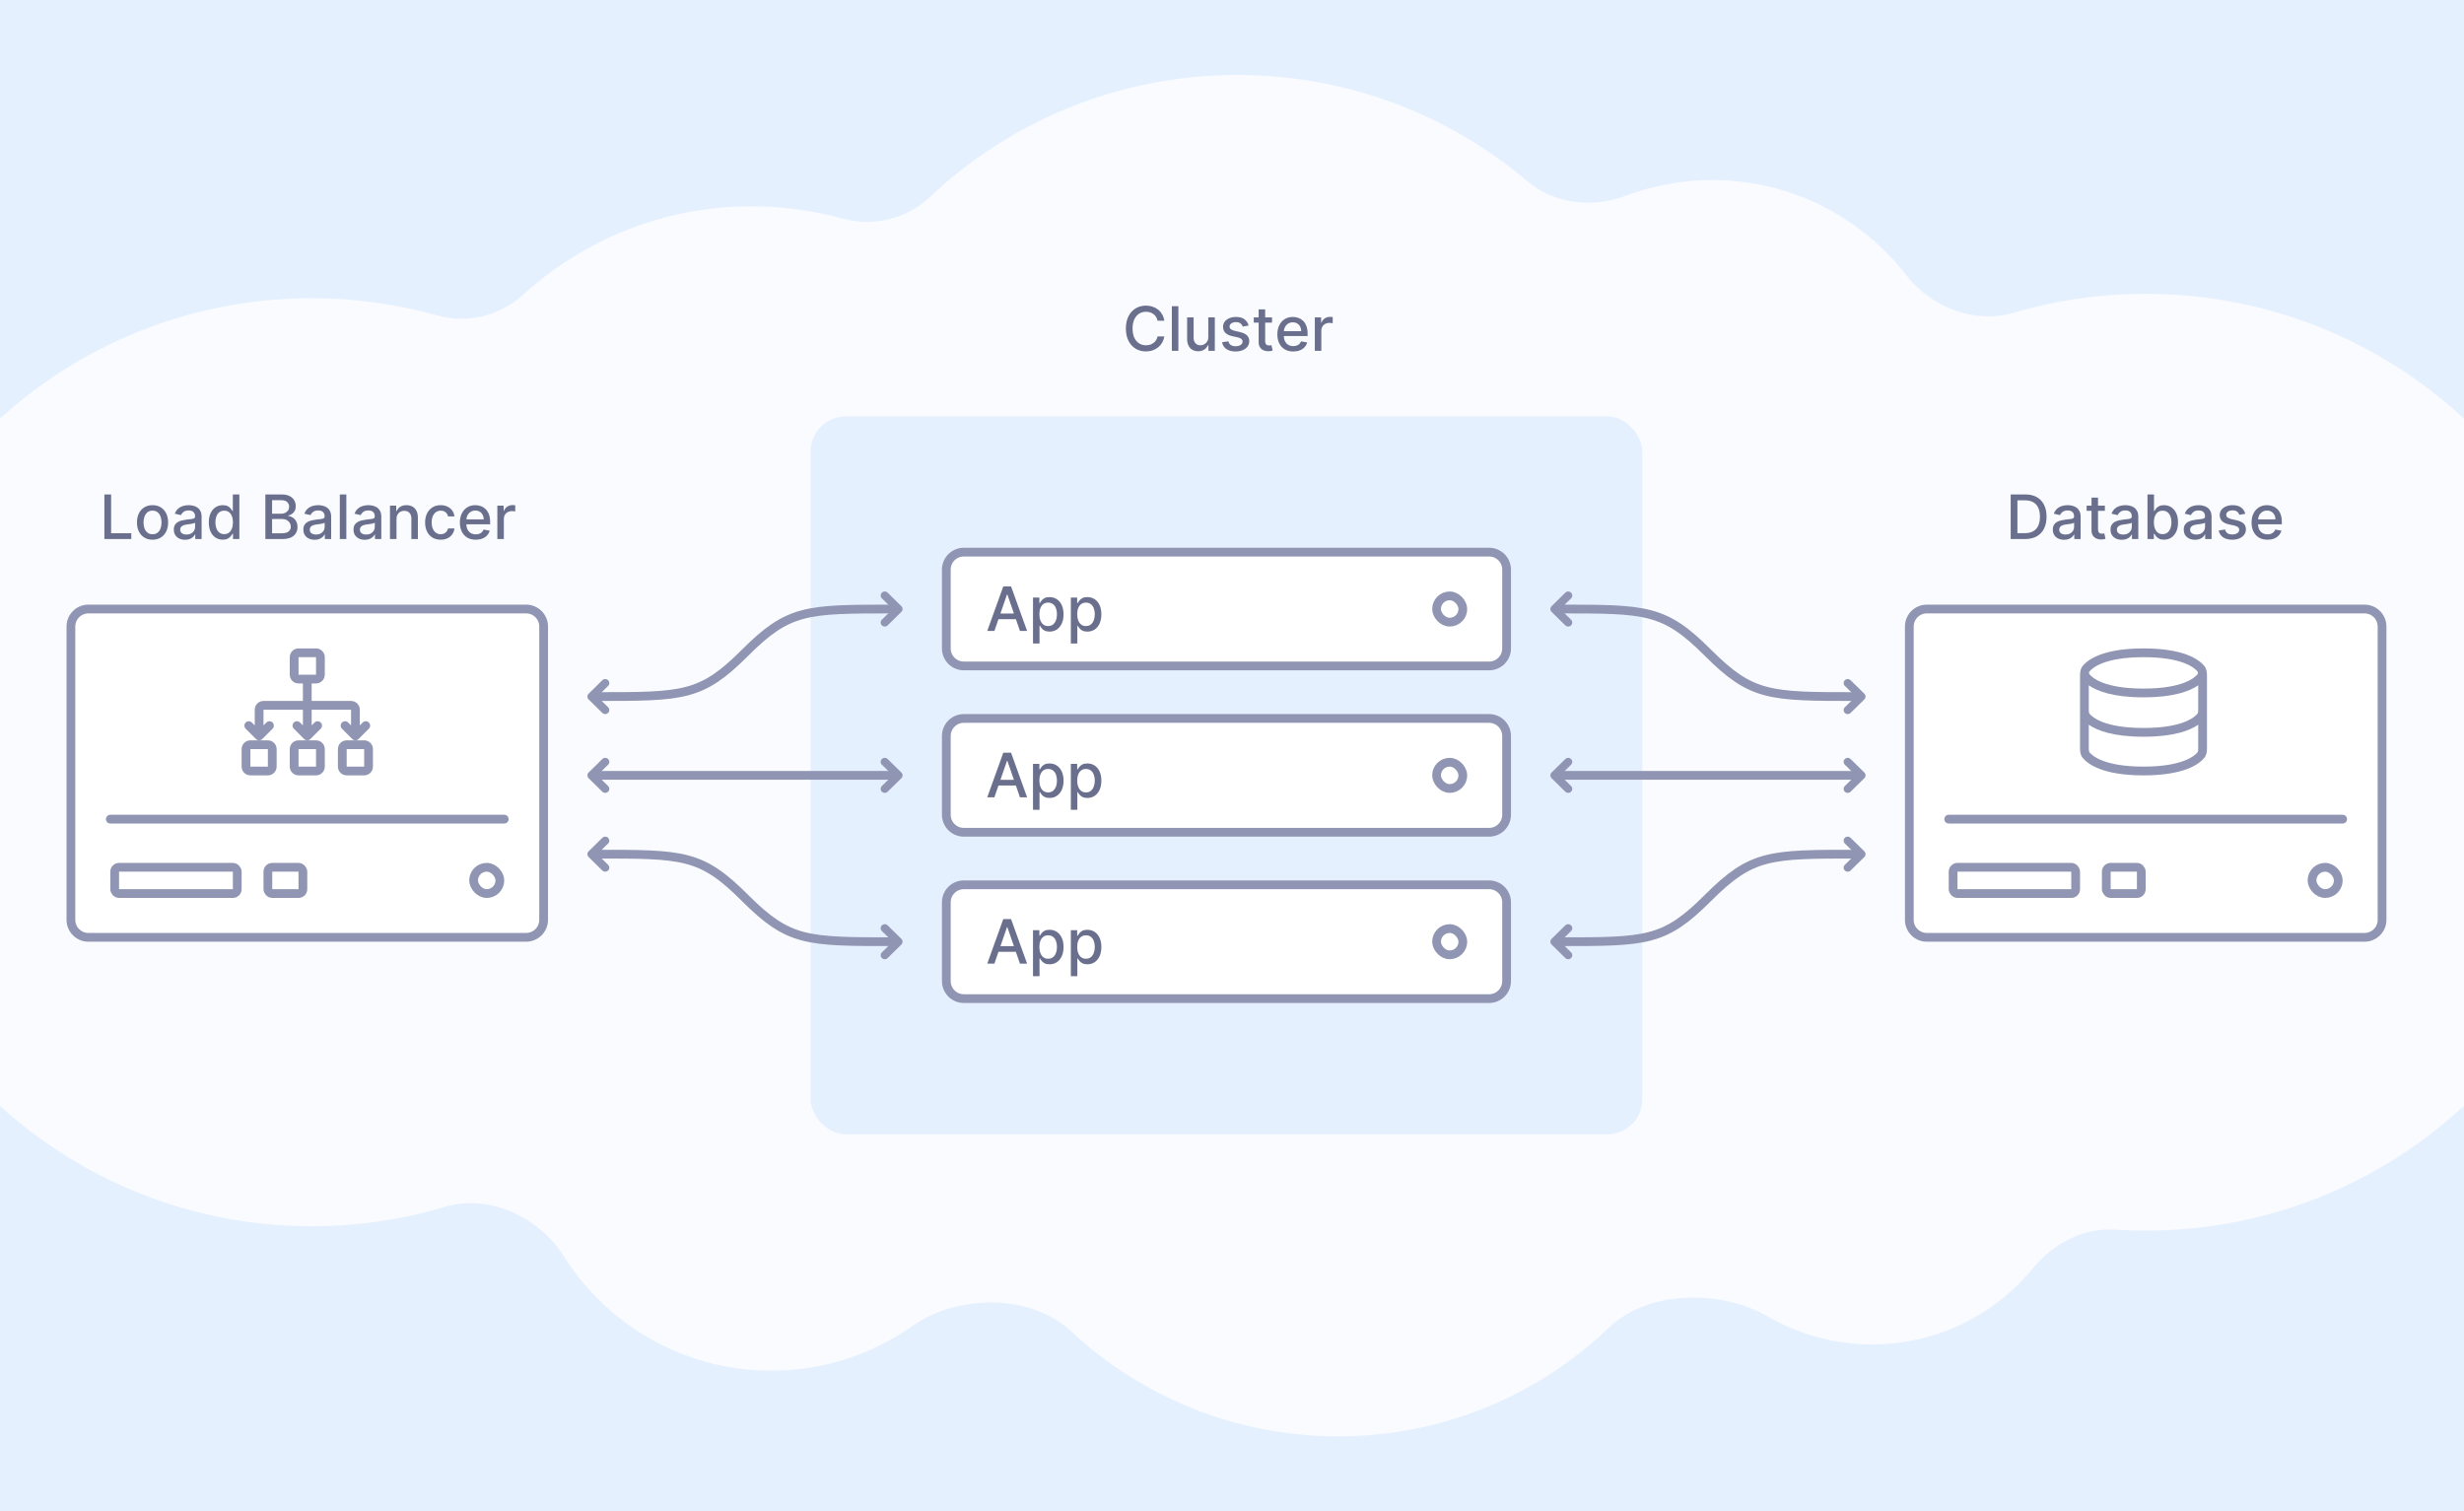 <svg width="450" height="276" viewBox="0 0 450 276" fill="none" xmlns="http://www.w3.org/2000/svg">
<rect x="0" y="0" width="450" height="276" fill="#333333" stroke="none"/>
<g clip-path="url(#clip0_742_98)">
<rect width="450" height="276" fill="#E5F0FF"/>
<path d="M153.982 39.129C159.308 40.598 165.146 39.293 169.185 35.478C184.005 21.477 203.995 12.895 225.991 12.895C246.367 12.895 265.02 20.259 279.438 32.472C284.163 36.474 290.886 37.179 296.596 35.017C301.609 33.119 307.045 32.08 312.726 32.08C327.361 32.08 340.384 38.979 348.722 49.705C353.062 55.288 360.584 58.383 367.476 56.358C375.209 54.084 383.394 52.864 391.866 52.864C439.547 52.864 478.201 91.518 478.201 139.199C478.201 186.881 439.547 225.534 391.866 225.534C389.975 225.534 388.099 225.473 386.238 225.354C380.663 224.995 375.402 227.832 371.931 232.076C364.82 240.771 354.01 246.318 341.904 246.318C334.844 246.318 328.227 244.432 322.527 241.137C318.399 238.75 313.116 237.571 308.017 237.796C302.923 238.021 297.917 239.656 294.416 243.009C281.421 255.458 263.793 263.106 244.377 263.106C225.3 263.106 207.949 255.723 195.022 243.656C191.458 240.329 186.415 238.749 181.34 238.668C176.264 238.587 171.06 240.004 167.122 242.787C159.699 248.033 150.638 251.115 140.855 251.115C124.616 251.115 110.36 242.62 102.29 229.828C98.004 223.035 89.266 218.831 81.439 221.168C73.673 223.488 65.442 224.735 56.919 224.735C9.679 224.735 -28.617 186.439 -28.617 139.199C-28.617 91.959 9.679 53.664 56.919 53.664C64.964 53.664 72.749 54.774 80.129 56.85C85.374 58.325 91.033 56.847 95.041 53.2C106.188 43.058 121 36.877 137.258 36.877C143.051 36.877 148.658 37.661 153.982 39.129Z" fill="#FAFBFF" stroke="#E5F0FF" stroke-width="1.599"/>
<rect x="148.047" y="76.047" width="151.885" height="131.101" rx="6.395" fill="#E5F0FF"/>
<path d="M172.827 164.78C172.827 163.014 174.258 161.583 176.024 161.583H271.952C273.718 161.583 275.15 163.014 275.15 164.78V179.169C275.15 180.935 273.718 182.367 271.952 182.367H176.024C174.258 182.367 172.827 180.935 172.827 179.169V164.78Z" fill="white" stroke="#8F95B2" stroke-width="1.599"/>
<path d="M172.827 134.403C172.827 132.637 174.258 131.206 176.024 131.206H271.952C273.718 131.206 275.15 132.637 275.15 134.403V148.792C275.15 150.558 273.718 151.99 271.952 151.99H176.024C174.258 151.99 172.827 150.558 172.827 148.792V134.403Z" fill="white" stroke="#8F95B2" stroke-width="1.599"/>
<path d="M172.827 104.026C172.827 102.26 174.258 100.828 176.024 100.828H271.952C273.718 100.828 275.15 102.26 275.15 104.026V118.415C275.15 120.181 273.718 121.613 271.952 121.613H176.024C174.258 121.613 172.827 120.181 172.827 118.415V104.026Z" fill="white" stroke="#8F95B2" stroke-width="1.599"/>
<rect x="262.36" y="108.822" width="4.796" height="4.796" rx="2.398" stroke="#8F95B2" stroke-width="1.599"/>
<rect x="262.36" y="139.199" width="4.796" height="4.796" rx="2.398" stroke="#8F95B2" stroke-width="1.599"/>
<rect x="262.36" y="169.576" width="4.796" height="4.796" rx="2.398" stroke="#8F95B2" stroke-width="1.599"/>
<path d="M181.605 115.226H180.302L183.231 107.087H184.649L187.579 115.226H186.275L183.974 108.565H183.91L181.605 115.226ZM181.824 112.039H186.052V113.072H181.824V112.039ZM188.659 117.515V109.122H189.819V110.111H189.918C189.987 109.984 190.087 109.837 190.216 109.67C190.346 109.503 190.526 109.357 190.757 109.233C190.987 109.106 191.292 109.042 191.671 109.042C192.164 109.042 192.604 109.167 192.99 109.416C193.377 109.665 193.681 110.024 193.901 110.493C194.123 110.962 194.234 111.526 194.234 112.186C194.234 112.845 194.124 113.411 193.905 113.883C193.685 114.352 193.383 114.713 192.998 114.968C192.614 115.219 192.176 115.345 191.683 115.345C191.312 115.345 191.009 115.283 190.773 115.159C190.54 115.034 190.357 114.888 190.224 114.721C190.092 114.554 189.99 114.406 189.918 114.276H189.847V117.515H188.659ZM189.823 112.174C189.823 112.603 189.885 112.979 190.01 113.303C190.134 113.626 190.314 113.879 190.55 114.062C190.786 114.242 191.075 114.332 191.417 114.332C191.772 114.332 192.068 114.238 192.307 114.05C192.545 113.859 192.726 113.601 192.847 113.275C192.972 112.949 193.034 112.582 193.034 112.174C193.034 111.771 192.973 111.409 192.851 111.089C192.732 110.768 192.552 110.515 192.311 110.33C192.072 110.144 191.774 110.052 191.417 110.052C191.072 110.052 190.781 110.14 190.542 110.318C190.307 110.495 190.128 110.743 190.006 111.061C189.884 111.379 189.823 111.75 189.823 112.174ZM195.566 117.515V109.122H196.726V110.111H196.826C196.895 109.984 196.994 109.837 197.124 109.67C197.254 109.503 197.434 109.357 197.664 109.233C197.895 109.106 198.199 109.042 198.578 109.042C199.071 109.042 199.511 109.167 199.898 109.416C200.285 109.665 200.588 110.024 200.808 110.493C201.03 110.962 201.142 111.526 201.142 112.186C201.142 112.845 201.032 113.411 200.812 113.883C200.592 114.352 200.29 114.713 199.906 114.968C199.522 115.219 199.083 115.345 198.59 115.345C198.219 115.345 197.916 115.283 197.68 115.159C197.447 115.034 197.264 114.888 197.132 114.721C196.999 114.554 196.897 114.406 196.826 114.276H196.754V117.515H195.566ZM196.73 112.174C196.73 112.603 196.793 112.979 196.917 113.303C197.042 113.626 197.222 113.879 197.458 114.062C197.693 114.242 197.982 114.332 198.324 114.332C198.679 114.332 198.976 114.238 199.214 114.05C199.453 113.859 199.633 113.601 199.755 113.275C199.879 112.949 199.942 112.582 199.942 112.174C199.942 111.771 199.881 111.409 199.759 111.089C199.639 110.768 199.459 110.515 199.218 110.33C198.98 110.144 198.682 110.052 198.324 110.052C197.98 110.052 197.688 110.14 197.45 110.318C197.214 110.495 197.035 110.743 196.913 111.061C196.791 111.379 196.73 111.75 196.73 112.174Z" fill="#696F8C"/>
<path d="M181.605 145.604H180.302L183.231 137.464H184.649L187.579 145.604H186.275L183.974 138.943H183.91L181.605 145.604ZM181.824 142.416H186.052V143.449H181.824V142.416ZM188.659 147.893V139.499H189.819V140.489H189.918C189.987 140.361 190.087 140.214 190.216 140.047C190.346 139.881 190.526 139.735 190.757 139.61C190.987 139.483 191.292 139.42 191.671 139.42C192.164 139.42 192.604 139.544 192.99 139.793C193.377 140.042 193.681 140.401 193.901 140.87C194.123 141.339 194.234 141.903 194.234 142.563C194.234 143.223 194.124 143.789 193.905 144.26C193.685 144.729 193.383 145.091 192.998 145.345C192.614 145.597 192.176 145.723 191.683 145.723C191.312 145.723 191.009 145.66 190.773 145.536C190.54 145.411 190.357 145.266 190.224 145.099C190.092 144.932 189.99 144.783 189.918 144.654H189.847V147.893H188.659ZM189.823 142.551C189.823 142.98 189.885 143.357 190.01 143.68C190.134 144.003 190.314 144.256 190.55 144.439C190.786 144.619 191.075 144.709 191.417 144.709C191.772 144.709 192.068 144.615 192.307 144.427C192.545 144.236 192.726 143.978 192.847 143.652C192.972 143.326 193.034 142.959 193.034 142.551C193.034 142.149 192.973 141.787 192.851 141.466C192.732 141.146 192.552 140.893 192.311 140.707C192.072 140.522 191.774 140.429 191.417 140.429C191.072 140.429 190.781 140.518 190.542 140.695C190.307 140.873 190.128 141.121 190.006 141.438C189.884 141.756 189.823 142.127 189.823 142.551ZM195.566 147.893V139.499H196.726V140.489H196.826C196.895 140.361 196.994 140.214 197.124 140.047C197.254 139.881 197.434 139.735 197.664 139.61C197.895 139.483 198.199 139.42 198.578 139.42C199.071 139.42 199.511 139.544 199.898 139.793C200.285 140.042 200.588 140.401 200.808 140.87C201.03 141.339 201.142 141.903 201.142 142.563C201.142 143.223 201.032 143.789 200.812 144.26C200.592 144.729 200.29 145.091 199.906 145.345C199.522 145.597 199.083 145.723 198.59 145.723C198.219 145.723 197.916 145.66 197.68 145.536C197.447 145.411 197.264 145.266 197.132 145.099C196.999 144.932 196.897 144.783 196.826 144.654H196.754V147.893H195.566ZM196.73 142.551C196.73 142.98 196.793 143.357 196.917 143.68C197.042 144.003 197.222 144.256 197.458 144.439C197.693 144.619 197.982 144.709 198.324 144.709C198.679 144.709 198.976 144.615 199.214 144.427C199.453 144.236 199.633 143.978 199.755 143.652C199.879 143.326 199.942 142.959 199.942 142.551C199.942 142.149 199.881 141.787 199.759 141.466C199.639 141.146 199.459 140.893 199.218 140.707C198.98 140.522 198.682 140.429 198.324 140.429C197.98 140.429 197.688 140.518 197.45 140.695C197.214 140.873 197.035 141.121 196.913 141.438C196.791 141.756 196.73 142.127 196.73 142.551Z" fill="#696F8C"/>
<path d="M181.605 175.98H180.302L183.231 167.841H184.649L187.579 175.98H186.275L183.974 169.32H183.91L181.605 175.98ZM181.824 172.793H186.052V173.826H181.824V172.793ZM188.659 178.27V169.876H189.819V170.866H189.918C189.987 170.738 190.087 170.591 190.216 170.424C190.346 170.258 190.526 170.112 190.757 169.987C190.987 169.86 191.292 169.796 191.671 169.796C192.164 169.796 192.604 169.921 192.99 170.17C193.377 170.419 193.681 170.778 193.901 171.247C194.123 171.716 194.234 172.28 194.234 172.94C194.234 173.6 194.124 174.166 193.905 174.637C193.685 175.106 193.383 175.468 192.998 175.722C192.614 175.974 192.176 176.1 191.683 176.1C191.312 176.1 191.009 176.037 190.773 175.913C190.54 175.788 190.357 175.643 190.224 175.476C190.092 175.309 189.99 175.16 189.918 175.031H189.847V178.27H188.659ZM189.823 172.928C189.823 173.357 189.885 173.734 190.01 174.057C190.134 174.38 190.314 174.633 190.55 174.816C190.786 174.996 191.075 175.086 191.417 175.086C191.772 175.086 192.068 174.992 192.307 174.804C192.545 174.613 192.726 174.355 192.847 174.029C192.972 173.703 193.034 173.336 193.034 172.928C193.034 172.526 192.973 172.164 192.851 171.843C192.732 171.523 192.552 171.27 192.311 171.084C192.072 170.899 191.774 170.806 191.417 170.806C191.072 170.806 190.781 170.895 190.542 171.072C190.307 171.25 190.128 171.497 190.006 171.815C189.884 172.133 189.823 172.504 189.823 172.928ZM195.566 178.27V169.876H196.726V170.866H196.826C196.895 170.738 196.994 170.591 197.124 170.424C197.254 170.258 197.434 170.112 197.664 169.987C197.895 169.86 198.199 169.796 198.578 169.796C199.071 169.796 199.511 169.921 199.898 170.17C200.285 170.419 200.588 170.778 200.808 171.247C201.03 171.716 201.142 172.28 201.142 172.94C201.142 173.6 201.032 174.166 200.812 174.637C200.592 175.106 200.29 175.468 199.906 175.722C199.522 175.974 199.083 176.1 198.59 176.1C198.219 176.1 197.916 176.037 197.68 175.913C197.447 175.788 197.264 175.643 197.132 175.476C196.999 175.309 196.897 175.16 196.826 175.031H196.754V178.27H195.566ZM196.73 172.928C196.73 173.357 196.793 173.734 196.917 174.057C197.042 174.38 197.222 174.633 197.458 174.816C197.693 174.996 197.982 175.086 198.324 175.086C198.679 175.086 198.976 174.992 199.214 174.804C199.453 174.613 199.633 174.355 199.755 174.029C199.879 173.703 199.942 173.336 199.942 172.928C199.942 172.526 199.881 172.164 199.759 171.843C199.639 171.523 199.459 171.27 199.218 171.084C198.98 170.899 198.682 170.806 198.324 170.806C197.98 170.806 197.688 170.895 197.45 171.072C197.214 171.25 197.035 171.497 196.913 171.815C196.791 172.133 196.73 172.504 196.73 172.928Z" fill="#696F8C"/>
<path d="M212.642 58.572H211.402C211.354 58.307 211.265 58.074 211.135 57.873C211.006 57.672 210.847 57.501 210.659 57.36C210.47 57.22 210.26 57.114 210.027 57.042C209.796 56.971 209.551 56.935 209.291 56.935C208.822 56.935 208.402 57.053 208.032 57.289C207.663 57.525 207.372 57.87 207.157 58.326C206.945 58.782 206.839 59.338 206.839 59.995C206.839 60.658 206.945 61.217 207.157 61.672C207.372 62.128 207.665 62.473 208.036 62.706C208.406 62.939 208.824 63.056 209.287 63.056C209.544 63.056 209.788 63.021 210.019 62.952C210.252 62.881 210.462 62.776 210.651 62.638C210.839 62.5 210.998 62.332 211.127 62.133C211.26 61.932 211.351 61.702 211.402 61.442L212.642 61.446C212.575 61.846 212.447 62.214 212.256 62.551C212.068 62.885 211.826 63.173 211.529 63.417C211.235 63.658 210.898 63.845 210.519 63.977C210.141 64.11 209.727 64.176 209.279 64.176C208.575 64.176 207.947 64.009 207.396 63.675C206.845 63.339 206.41 62.858 206.092 62.233C205.777 61.608 205.619 60.862 205.619 59.995C205.619 59.126 205.778 58.38 206.096 57.758C206.414 57.133 206.849 56.653 207.4 56.319C207.951 55.983 208.577 55.814 209.279 55.814C209.711 55.814 210.114 55.877 210.488 56.001C210.864 56.123 211.202 56.303 211.501 56.542C211.8 56.777 212.048 57.066 212.244 57.408C212.44 57.747 212.573 58.135 212.642 58.572ZM215.204 55.926V64.065H214.016V55.926H215.204ZM220.67 61.533V57.961H221.862V64.065H220.694V63.008H220.63C220.49 63.334 220.264 63.605 219.954 63.822C219.647 64.037 219.264 64.144 218.806 64.144C218.414 64.144 218.067 64.058 217.765 63.886C217.465 63.711 217.229 63.453 217.057 63.111C216.888 62.769 216.803 62.347 216.803 61.843V57.961H217.991V61.7C217.991 62.116 218.106 62.447 218.337 62.694C218.567 62.94 218.867 63.063 219.235 63.063C219.458 63.063 219.679 63.008 219.899 62.897C220.121 62.785 220.305 62.617 220.451 62.392C220.6 62.167 220.672 61.88 220.67 61.533ZM228.033 59.451L226.956 59.642C226.911 59.504 226.839 59.373 226.741 59.248C226.646 59.124 226.516 59.022 226.352 58.942C226.188 58.863 225.982 58.823 225.736 58.823C225.399 58.823 225.119 58.898 224.893 59.049C224.668 59.198 224.556 59.39 224.556 59.626C224.556 59.83 224.631 59.994 224.782 60.118C224.933 60.243 225.177 60.345 225.513 60.425L226.483 60.647C227.045 60.777 227.463 60.977 227.739 61.247C228.015 61.517 228.152 61.868 228.152 62.3C228.152 62.666 228.046 62.992 227.834 63.278C227.625 63.562 227.332 63.784 226.956 63.946C226.582 64.107 226.149 64.188 225.656 64.188C224.973 64.188 224.415 64.042 223.983 63.751C223.551 63.457 223.286 63.04 223.188 62.499L224.337 62.324C224.409 62.624 224.556 62.85 224.778 63.004C225.001 63.155 225.291 63.23 225.648 63.23C226.038 63.23 226.349 63.15 226.582 62.988C226.816 62.824 226.932 62.624 226.932 62.388C226.932 62.197 226.861 62.037 226.718 61.907C226.577 61.777 226.361 61.679 226.07 61.613L225.036 61.386C224.467 61.257 224.046 61.05 223.773 60.766C223.502 60.483 223.367 60.124 223.367 59.689C223.367 59.329 223.468 59.014 223.669 58.743C223.871 58.473 224.149 58.263 224.504 58.111C224.859 57.958 225.266 57.881 225.724 57.881C226.384 57.881 226.903 58.024 227.282 58.31C227.661 58.594 227.911 58.974 228.033 59.451ZM232.308 57.961V58.914H228.974V57.961H232.308ZM229.868 56.498H231.056V62.273C231.056 62.503 231.091 62.677 231.16 62.793C231.229 62.907 231.317 62.985 231.426 63.028C231.537 63.067 231.658 63.087 231.788 63.087C231.883 63.087 231.967 63.081 232.038 63.067C232.11 63.054 232.165 63.044 232.205 63.036L232.42 64.017C232.351 64.044 232.253 64.07 232.126 64.097C231.998 64.126 231.839 64.142 231.649 64.144C231.336 64.15 231.045 64.094 230.774 63.977C230.504 63.861 230.285 63.681 230.119 63.437C229.952 63.193 229.868 62.887 229.868 62.519V56.498ZM236.188 64.188C235.587 64.188 235.069 64.06 234.634 63.803C234.202 63.543 233.869 63.179 233.633 62.71C233.4 62.238 233.283 61.686 233.283 61.052C233.283 60.427 233.4 59.876 233.633 59.399C233.869 58.922 234.197 58.55 234.618 58.282C235.042 58.015 235.538 57.881 236.105 57.881C236.449 57.881 236.783 57.938 237.106 58.052C237.43 58.166 237.72 58.345 237.977 58.588C238.234 58.832 238.436 59.149 238.585 59.538C238.733 59.925 238.807 60.395 238.807 60.949V61.37H233.955V60.48H237.643C237.643 60.167 237.579 59.891 237.452 59.65C237.325 59.406 237.146 59.214 236.916 59.073C236.688 58.933 236.42 58.863 236.113 58.863C235.779 58.863 235.487 58.945 235.238 59.109C234.992 59.271 234.801 59.483 234.666 59.745C234.534 60.005 234.467 60.287 234.467 60.591V61.287C234.467 61.695 234.539 62.042 234.682 62.328C234.828 62.614 235.03 62.833 235.29 62.984C235.55 63.132 235.853 63.206 236.2 63.206C236.425 63.206 236.631 63.175 236.816 63.111C237.002 63.045 237.162 62.947 237.297 62.817C237.432 62.687 237.536 62.527 237.607 62.336L238.732 62.539C238.642 62.87 238.48 63.16 238.247 63.409C238.016 63.656 237.726 63.848 237.377 63.986C237.029 64.121 236.633 64.188 236.188 64.188ZM240.126 64.065V57.961H241.274V58.93H241.338C241.449 58.602 241.645 58.343 241.926 58.155C242.21 57.964 242.53 57.869 242.888 57.869C242.962 57.869 243.05 57.872 243.15 57.877C243.254 57.882 243.334 57.889 243.393 57.897V59.033C243.345 59.02 243.26 59.006 243.138 58.99C243.016 58.971 242.895 58.962 242.773 58.962C242.492 58.962 242.241 59.022 242.021 59.141C241.804 59.257 241.632 59.42 241.505 59.63C241.378 59.836 241.314 60.072 241.314 60.337V64.065H240.126Z" fill="#696F8C"/>
<path d="M12.95 114.418C12.95 112.652 14.381 111.22 16.147 111.22H96.087C97.853 111.22 99.285 112.652 99.285 114.418V167.977C99.285 169.743 97.853 171.175 96.087 171.175H16.147C14.381 171.175 12.95 169.743 12.95 167.977V114.418Z" fill="white" stroke="#8F95B2" stroke-width="1.599"/>
<rect x="20.944" y="158.385" width="22.383" height="4.796" rx="0.799" fill="white" stroke="#8F95B2" stroke-width="1.599"/>
<rect x="48.922" y="158.385" width="6.395" height="4.796" rx="0.799" stroke="#8F95B2" stroke-width="1.599"/>
<rect x="86.495" y="158.385" width="4.796" height="4.796" rx="2.398" stroke="#8F95B2" stroke-width="1.599"/>
<g clip-path="url(#clip1_742_98)">
<path d="M52.92 136.801C52.92 135.918 53.636 135.202 54.519 135.202H56.116H56.119H57.717C58.6 135.202 59.316 135.918 59.316 136.801V139.999C59.316 140.882 58.6 141.598 57.717 141.598H54.519C53.636 141.598 52.92 140.882 52.92 139.999V136.801Z" fill="white"/>
<path fill-rule="evenodd" clip-rule="evenodd" d="M57.717 136.801H54.519V139.999H57.717V136.801ZM54.519 135.202C53.636 135.202 52.92 135.918 52.92 136.801V139.999C52.92 140.882 53.636 141.598 54.519 141.598H57.717C58.6 141.598 59.316 140.882 59.316 139.999V136.801C59.316 135.918 58.6 135.202 57.717 135.202H56.119H56.116H54.519Z" fill="#8F95B2"/>
<path d="M61.714 136.801C61.714 135.918 62.429 135.202 63.312 135.202H64.91H64.913H66.51C67.393 135.202 68.109 135.918 68.109 136.801V139.999C68.109 140.882 67.393 141.598 66.51 141.598H63.312C62.429 141.598 61.714 140.882 61.714 139.999V136.801Z" fill="white"/>
<path fill-rule="evenodd" clip-rule="evenodd" d="M66.51 136.801H63.312V139.999H66.51V136.801ZM63.312 135.202C62.429 135.202 61.714 135.918 61.714 136.801V139.999C61.714 140.882 62.429 141.598 63.312 141.598H66.51C67.393 141.598 68.109 140.882 68.109 139.999V136.801C68.109 135.918 67.393 135.202 66.51 135.202H64.913H64.91H63.312Z" fill="#8F95B2"/>
<path d="M44.127 136.801C44.127 135.918 44.843 135.202 45.726 135.202H47.323H47.326H48.923C49.806 135.202 50.522 135.918 50.522 136.801V139.999C50.522 140.882 49.806 141.598 48.923 141.598H45.726C44.843 141.598 44.127 140.882 44.127 139.999V136.801Z" fill="white"/>
<path fill-rule="evenodd" clip-rule="evenodd" d="M48.923 136.801H45.726V139.999H48.923V136.801ZM45.726 135.202C44.843 135.202 44.127 135.918 44.127 136.801V139.999C44.127 140.882 44.843 141.598 45.726 141.598H48.923C49.806 141.598 50.522 140.882 50.522 139.999V136.801C50.522 135.918 49.806 135.202 48.923 135.202H47.326H47.323H45.726Z" fill="#8F95B2"/>
<path fill-rule="evenodd" clip-rule="evenodd" d="M57.717 118.415H54.519C53.636 118.415 52.92 119.131 52.92 120.014V123.211C52.92 124.094 53.636 124.81 54.519 124.81H55.319V128.008H48.124C47.241 128.008 46.525 128.724 46.525 129.607V132.473L46 131.948C45.688 131.636 45.182 131.636 44.87 131.948C44.557 132.26 44.557 132.766 44.87 133.078L46.759 134.968C46.915 135.124 47.119 135.202 47.323 135.202H47.326C47.53 135.202 47.734 135.124 47.89 134.968L49.779 133.078C50.092 132.766 50.092 132.26 49.779 131.948C49.467 131.636 48.961 131.636 48.649 131.948L48.124 132.473V129.607H55.319V132.473L54.793 131.948C54.481 131.636 53.975 131.636 53.663 131.948C53.351 132.26 53.351 132.766 53.663 133.078L55.553 134.968C55.708 135.124 55.912 135.202 56.116 135.202H56.119C56.324 135.202 56.527 135.124 56.683 134.968L58.573 133.078C58.885 132.766 58.885 132.26 58.573 131.948C58.261 131.636 57.755 131.636 57.442 131.948L56.917 132.473V129.607H64.112V132.473L63.587 131.948C63.275 131.636 62.768 131.636 62.456 131.948C62.144 132.26 62.144 132.766 62.456 133.078L64.346 134.968C64.502 135.124 64.706 135.202 64.91 135.202H64.913C65.117 135.202 65.321 135.124 65.477 134.968L67.366 133.078C67.678 132.766 67.678 132.26 67.366 131.948C67.054 131.636 66.548 131.636 66.236 131.948L65.711 132.473V129.607C65.711 128.724 64.995 128.008 64.112 128.008H56.917V124.81H57.717C58.6 124.81 59.316 124.094 59.316 123.211V120.014C59.316 119.131 58.6 118.415 57.717 118.415ZM57.717 120.014H54.519V123.211H57.717V120.014Z" fill="#8F95B2"/>
</g>
<path d="M20.145 149.591H92.09" stroke="#8F95B2" stroke-width="1.599" stroke-linecap="round" stroke-linejoin="round"/>
<path d="M19.065 98.439V90.3H20.293V97.382H23.981V98.439H19.065ZM27.858 98.562C27.285 98.562 26.786 98.431 26.36 98.169C25.933 97.906 25.602 97.54 25.366 97.068C25.13 96.596 25.012 96.045 25.012 95.415C25.012 94.781 25.13 94.228 25.366 93.753C25.602 93.279 25.933 92.911 26.36 92.648C26.786 92.386 27.285 92.255 27.858 92.255C28.43 92.255 28.93 92.386 29.356 92.648C29.783 92.911 30.114 93.279 30.35 93.753C30.585 94.228 30.703 94.781 30.703 95.415C30.703 96.045 30.585 96.596 30.35 97.068C30.114 97.54 29.783 97.906 29.356 98.169C28.93 98.431 28.43 98.562 27.858 98.562ZM27.862 97.565C28.233 97.565 28.54 97.467 28.784 97.27C29.028 97.075 29.208 96.814 29.324 96.488C29.444 96.162 29.503 95.803 29.503 95.411C29.503 95.021 29.444 94.663 29.324 94.338C29.208 94.009 29.028 93.745 28.784 93.547C28.54 93.348 28.233 93.249 27.862 93.249C27.488 93.249 27.178 93.348 26.932 93.547C26.688 93.745 26.507 94.009 26.387 94.338C26.271 94.663 26.212 95.021 26.212 95.411C26.212 95.803 26.271 96.162 26.387 96.488C26.507 96.814 26.688 97.075 26.932 97.27C27.178 97.467 27.488 97.565 27.862 97.565ZM33.806 98.574C33.419 98.574 33.07 98.503 32.757 98.359C32.444 98.214 32.197 98.003 32.014 97.728C31.834 97.452 31.744 97.114 31.744 96.714C31.744 96.37 31.81 96.086 31.942 95.864C32.075 95.641 32.254 95.465 32.479 95.335C32.704 95.205 32.956 95.107 33.234 95.041C33.512 94.975 33.796 94.924 34.084 94.89C34.45 94.847 34.747 94.813 34.975 94.787C35.203 94.757 35.368 94.711 35.471 94.647C35.575 94.584 35.627 94.481 35.627 94.338V94.31C35.627 93.963 35.529 93.694 35.332 93.503C35.139 93.312 34.85 93.217 34.466 93.217C34.066 93.217 33.751 93.305 33.52 93.483C33.292 93.658 33.135 93.853 33.047 94.067L31.93 93.813C32.063 93.442 32.256 93.143 32.511 92.915C32.768 92.684 33.063 92.517 33.397 92.414C33.731 92.308 34.082 92.255 34.45 92.255C34.694 92.255 34.952 92.284 35.225 92.342C35.501 92.398 35.758 92.501 35.996 92.652C36.237 92.803 36.435 93.019 36.588 93.3C36.742 93.578 36.819 93.94 36.819 94.385V98.439H35.658V97.604H35.611C35.534 97.758 35.419 97.909 35.265 98.057C35.111 98.206 34.914 98.329 34.673 98.427C34.432 98.525 34.143 98.574 33.806 98.574ZM34.065 97.62C34.393 97.62 34.674 97.555 34.907 97.425C35.143 97.296 35.322 97.126 35.444 96.917C35.568 96.705 35.63 96.478 35.63 96.237V95.45C35.588 95.493 35.506 95.532 35.384 95.57C35.265 95.604 35.128 95.635 34.975 95.661C34.821 95.685 34.671 95.707 34.526 95.728C34.38 95.747 34.258 95.763 34.16 95.776C33.929 95.805 33.719 95.854 33.528 95.923C33.34 95.992 33.189 96.091 33.075 96.221C32.964 96.349 32.908 96.518 32.908 96.73C32.908 97.024 33.017 97.247 33.234 97.398C33.451 97.546 33.728 97.62 34.065 97.62ZM40.687 98.558C40.194 98.558 39.754 98.432 39.367 98.181C38.983 97.926 38.681 97.565 38.461 97.096C38.244 96.624 38.135 96.058 38.135 95.399C38.135 94.739 38.245 94.175 38.465 93.706C38.688 93.237 38.992 92.878 39.379 92.629C39.766 92.379 40.205 92.255 40.695 92.255C41.074 92.255 41.378 92.319 41.609 92.446C41.842 92.57 42.022 92.716 42.149 92.883C42.279 93.05 42.38 93.197 42.451 93.324H42.523V90.3H43.711V98.439H42.551V97.489H42.451C42.38 97.619 42.276 97.767 42.141 97.934C42.009 98.101 41.826 98.247 41.593 98.371C41.36 98.496 41.058 98.558 40.687 98.558ZM40.949 97.545C41.291 97.545 41.58 97.455 41.816 97.275C42.054 97.092 42.234 96.839 42.356 96.515C42.48 96.192 42.543 95.816 42.543 95.387C42.543 94.963 42.482 94.592 42.36 94.274C42.238 93.956 42.059 93.708 41.823 93.531C41.588 93.353 41.296 93.264 40.949 93.264C40.591 93.264 40.293 93.357 40.055 93.543C39.816 93.728 39.636 93.981 39.514 94.302C39.395 94.622 39.336 94.984 39.336 95.387C39.336 95.795 39.397 96.162 39.518 96.488C39.64 96.814 39.82 97.072 40.059 97.263C40.3 97.451 40.597 97.545 40.949 97.545ZM48.464 98.439V90.3H51.445C52.023 90.3 52.501 90.395 52.88 90.586C53.259 90.774 53.542 91.03 53.73 91.353C53.919 91.673 54.013 92.035 54.013 92.438C54.013 92.777 53.95 93.063 53.826 93.296C53.701 93.527 53.534 93.712 53.325 93.853C53.118 93.99 52.89 94.091 52.641 94.155V94.234C52.912 94.247 53.175 94.335 53.432 94.496C53.692 94.656 53.907 94.882 54.076 95.176C54.246 95.47 54.331 95.828 54.331 96.249C54.331 96.665 54.232 97.039 54.036 97.37C53.843 97.698 53.544 97.959 53.138 98.153C52.733 98.344 52.215 98.439 51.584 98.439H48.464ZM49.693 97.386H51.465C52.053 97.386 52.474 97.272 52.729 97.044C52.983 96.816 53.11 96.531 53.11 96.189C53.11 95.933 53.045 95.697 52.916 95.482C52.786 95.267 52.6 95.097 52.359 94.969C52.121 94.842 51.837 94.779 51.509 94.779H49.693V97.386ZM49.693 93.821H51.338C51.613 93.821 51.861 93.768 52.081 93.662C52.304 93.556 52.48 93.407 52.61 93.217C52.742 93.023 52.808 92.796 52.808 92.533C52.808 92.197 52.69 91.915 52.455 91.687C52.219 91.459 51.857 91.345 51.37 91.345H49.693V93.821ZM57.468 98.574C57.081 98.574 56.732 98.503 56.419 98.359C56.106 98.214 55.859 98.003 55.676 97.728C55.496 97.452 55.406 97.114 55.406 96.714C55.406 96.37 55.472 96.086 55.604 95.864C55.737 95.641 55.916 95.465 56.141 95.335C56.366 95.205 56.618 95.107 56.896 95.041C57.174 94.975 57.458 94.924 57.746 94.89C58.112 94.847 58.409 94.813 58.637 94.787C58.864 94.757 59.03 94.711 59.133 94.647C59.237 94.584 59.288 94.481 59.288 94.338V94.31C59.288 93.963 59.19 93.694 58.994 93.503C58.801 93.312 58.512 93.217 58.128 93.217C57.728 93.217 57.413 93.305 57.182 93.483C56.954 93.658 56.797 93.853 56.709 94.067L55.592 93.813C55.725 93.442 55.918 93.143 56.172 92.915C56.429 92.684 56.725 92.517 57.059 92.414C57.393 92.308 57.744 92.255 58.112 92.255C58.356 92.255 58.614 92.284 58.887 92.342C59.163 92.398 59.419 92.501 59.658 92.652C59.899 92.803 60.096 93.019 60.25 93.3C60.404 93.578 60.481 93.94 60.481 94.385V98.439H59.32V97.604H59.273C59.196 97.758 59.08 97.909 58.927 98.057C58.773 98.206 58.576 98.329 58.334 98.427C58.093 98.525 57.805 98.574 57.468 98.574ZM57.727 97.62C58.055 97.62 58.336 97.555 58.569 97.425C58.805 97.296 58.984 97.126 59.105 96.917C59.23 96.705 59.292 96.478 59.292 96.237V95.45C59.25 95.493 59.168 95.532 59.046 95.57C58.927 95.604 58.79 95.635 58.637 95.661C58.483 95.685 58.333 95.707 58.188 95.728C58.042 95.747 57.92 95.763 57.822 95.776C57.591 95.805 57.381 95.854 57.19 95.923C57.002 95.992 56.851 96.091 56.737 96.221C56.626 96.349 56.57 96.518 56.57 96.73C56.57 97.024 56.679 97.247 56.896 97.398C57.113 97.546 57.39 97.62 57.727 97.62ZM63.252 90.3V98.439H62.063V90.3H63.252ZM66.627 98.574C66.24 98.574 65.89 98.503 65.578 98.359C65.265 98.214 65.017 98.003 64.835 97.728C64.654 97.452 64.564 97.114 64.564 96.714C64.564 96.37 64.63 96.086 64.763 95.864C64.895 95.641 65.074 95.465 65.299 95.335C65.525 95.205 65.776 95.107 66.055 95.041C66.333 94.975 66.616 94.924 66.905 94.89C67.271 94.847 67.567 94.813 67.795 94.787C68.023 94.757 68.189 94.711 68.292 94.647C68.395 94.584 68.447 94.481 68.447 94.338V94.31C68.447 93.963 68.349 93.694 68.153 93.503C67.96 93.312 67.671 93.217 67.287 93.217C66.886 93.217 66.571 93.305 66.341 93.483C66.113 93.658 65.955 93.853 65.868 94.067L64.751 93.813C64.883 93.442 65.077 93.143 65.331 92.915C65.588 92.684 65.884 92.517 66.218 92.414C66.551 92.308 66.902 92.255 67.271 92.255C67.514 92.255 67.773 92.284 68.046 92.342C68.321 92.398 68.578 92.501 68.817 92.652C69.058 92.803 69.255 93.019 69.409 93.3C69.562 93.578 69.639 93.94 69.639 94.385V98.439H68.479V97.604H68.431C68.354 97.758 68.239 97.909 68.085 98.057C67.932 98.206 67.734 98.329 67.493 98.427C67.252 98.525 66.963 98.574 66.627 98.574ZM66.885 97.62C67.214 97.62 67.495 97.555 67.728 97.425C67.963 97.296 68.142 97.126 68.264 96.917C68.389 96.705 68.451 96.478 68.451 96.237V95.45C68.409 95.493 68.326 95.532 68.205 95.57C68.085 95.604 67.949 95.635 67.795 95.661C67.642 95.685 67.492 95.707 67.346 95.728C67.201 95.747 67.079 95.763 66.981 95.776C66.75 95.805 66.539 95.854 66.349 95.923C66.16 95.992 66.01 96.091 65.896 96.221C65.784 96.349 65.729 96.518 65.729 96.73C65.729 97.024 65.837 97.247 66.055 97.398C66.272 97.546 66.549 97.62 66.885 97.62ZM72.41 94.814V98.439H71.222V92.335H72.363V93.328H72.438C72.579 93.005 72.799 92.745 73.098 92.549C73.4 92.353 73.78 92.255 74.239 92.255C74.655 92.255 75.019 92.342 75.332 92.517C75.644 92.689 75.887 92.947 76.059 93.288C76.231 93.63 76.317 94.053 76.317 94.556V98.439H75.129V94.699C75.129 94.257 75.014 93.911 74.783 93.662C74.553 93.41 74.236 93.284 73.833 93.284C73.558 93.284 73.313 93.344 73.098 93.463C72.886 93.582 72.718 93.757 72.593 93.988C72.471 94.216 72.41 94.491 72.41 94.814ZM80.482 98.562C79.891 98.562 79.383 98.428 78.956 98.161C78.532 97.891 78.206 97.518 77.978 97.044C77.751 96.57 77.637 96.027 77.637 95.415C77.637 94.795 77.753 94.247 77.986 93.773C78.219 93.296 78.548 92.924 78.972 92.656C79.396 92.389 79.895 92.255 80.47 92.255C80.934 92.255 81.347 92.341 81.71 92.513C82.073 92.683 82.366 92.921 82.588 93.229C82.814 93.536 82.948 93.895 82.99 94.306H81.833C81.77 94.02 81.624 93.773 81.396 93.567C81.171 93.36 80.869 93.257 80.49 93.257C80.159 93.257 79.869 93.344 79.62 93.519C79.373 93.691 79.181 93.937 79.043 94.258C78.906 94.576 78.837 94.952 78.837 95.387C78.837 95.832 78.904 96.216 79.04 96.539C79.175 96.862 79.365 97.113 79.612 97.29C79.861 97.468 80.154 97.557 80.49 97.557C80.715 97.557 80.919 97.516 81.102 97.433C81.288 97.349 81.443 97.228 81.567 97.072C81.694 96.915 81.783 96.727 81.833 96.507H82.99C82.948 96.902 82.819 97.255 82.604 97.565C82.39 97.875 82.102 98.118 81.742 98.296C81.384 98.473 80.964 98.562 80.482 98.562ZM86.892 98.562C86.29 98.562 85.772 98.434 85.338 98.177C84.906 97.917 84.572 97.553 84.336 97.084C84.103 96.612 83.987 96.06 83.987 95.427C83.987 94.801 84.103 94.25 84.336 93.773C84.572 93.296 84.901 92.924 85.322 92.656C85.746 92.389 86.241 92.255 86.808 92.255C87.153 92.255 87.487 92.312 87.81 92.426C88.133 92.54 88.423 92.719 88.68 92.962C88.937 93.206 89.14 93.523 89.288 93.912C89.436 94.299 89.511 94.769 89.511 95.323V95.744H84.658V94.854H88.346C88.346 94.541 88.283 94.265 88.156 94.023C88.028 93.78 87.85 93.588 87.619 93.447C87.391 93.307 87.124 93.237 86.816 93.237C86.482 93.237 86.191 93.319 85.942 93.483C85.695 93.645 85.505 93.857 85.37 94.119C85.237 94.379 85.171 94.661 85.171 94.966V95.661C85.171 96.069 85.242 96.416 85.385 96.702C85.531 96.988 85.734 97.207 85.993 97.358C86.253 97.506 86.556 97.581 86.904 97.581C87.129 97.581 87.334 97.549 87.52 97.485C87.705 97.419 87.865 97.321 88.001 97.191C88.136 97.061 88.239 96.901 88.311 96.71L89.435 96.913C89.345 97.244 89.183 97.534 88.95 97.783C88.72 98.03 88.43 98.222 88.08 98.359C87.733 98.495 87.337 98.562 86.892 98.562ZM90.829 98.439V92.335H91.978V93.304H92.041C92.153 92.976 92.349 92.717 92.629 92.529C92.913 92.338 93.234 92.243 93.591 92.243C93.665 92.243 93.753 92.246 93.854 92.251C93.957 92.256 94.038 92.263 94.096 92.271V93.407C94.048 93.394 93.964 93.38 93.842 93.364C93.72 93.345 93.598 93.336 93.476 93.336C93.195 93.336 92.945 93.396 92.725 93.515C92.508 93.631 92.335 93.794 92.208 94.004C92.081 94.21 92.017 94.446 92.017 94.711V98.439H90.829Z" fill="#696F8C"/>
<path d="M348.698 114.418C348.698 112.652 350.129 111.22 351.895 111.22H431.835C433.601 111.22 435.033 112.652 435.033 114.418V167.977C435.033 169.743 433.601 171.175 431.835 171.175H351.895C350.129 171.175 348.698 169.743 348.698 167.977V114.418Z" fill="white" stroke="#8F95B2" stroke-width="1.599"/>
<rect x="422.243" y="158.385" width="4.796" height="4.796" rx="2.398" stroke="#8F95B2" stroke-width="1.599"/>
<rect x="356.692" y="158.385" width="22.383" height="4.796" rx="0.799" stroke="#8F95B2" stroke-width="1.599"/>
<rect x="384.67" y="158.385" width="6.395" height="4.796" rx="0.799" stroke="#8F95B2" stroke-width="1.599"/>
<path d="M355.893 149.591H427.838" stroke="#8F95B2" stroke-width="1.599" stroke-linecap="round" stroke-linejoin="round"/>
<path fill-rule="evenodd" clip-rule="evenodd" d="M379.875 136.662V123.351C379.875 122.728 379.964 122.095 380.359 121.615C381.318 120.449 384.054 118.415 391.466 118.415C398.879 118.415 401.614 120.449 402.573 121.615C402.969 122.095 403.058 122.728 403.058 123.351V136.662C403.058 137.284 402.969 137.917 402.573 138.398C401.614 139.564 398.879 141.598 391.466 141.598C384.054 141.598 381.318 139.564 380.359 138.398C379.964 137.917 379.875 137.284 379.875 136.662ZM401.41 122.805C401.381 122.687 401.35 122.644 401.339 122.63C400.792 121.966 398.605 120.014 391.466 120.014C384.328 120.014 382.14 121.966 381.594 122.63C381.583 122.644 381.551 122.687 381.523 122.805C381.517 122.829 381.512 122.854 381.507 122.881C381.512 122.908 381.517 122.934 381.523 122.957C381.551 123.075 381.583 123.119 381.594 123.132C382.14 123.796 384.328 125.749 391.466 125.749C398.605 125.749 400.792 123.796 401.339 123.132C401.35 123.119 401.381 123.075 401.41 122.957C401.415 122.934 401.421 122.908 401.426 122.881C401.421 122.854 401.415 122.829 401.41 122.805ZM381.523 130.152C381.492 130.026 381.474 129.85 381.474 129.607V125.152C383 126.212 385.927 127.348 391.466 127.348C397.005 127.348 399.933 126.212 401.459 125.152V129.607C401.459 129.85 401.44 130.026 401.41 130.152C401.381 130.27 401.35 130.313 401.339 130.327C400.792 130.991 398.605 132.943 391.466 132.943C384.328 132.943 382.14 130.991 381.594 130.327C381.583 130.313 381.551 130.27 381.523 130.152ZM381.474 136.662C381.474 136.906 381.492 137.081 381.523 137.207C381.551 137.325 381.583 137.369 381.594 137.382C382.14 138.046 384.328 139.999 391.466 139.999C398.605 139.999 400.792 138.046 401.339 137.382C401.35 137.369 401.381 137.325 401.41 137.207C401.44 137.081 401.459 136.906 401.459 136.662V132.346C399.933 133.407 397.005 134.542 391.466 134.542C385.927 134.542 383 133.407 381.474 132.346V136.662Z" fill="#8F95B2"/>
<path d="M369.847 98.439H367.212V90.3H369.931C370.728 90.3 371.413 90.463 371.985 90.788C372.558 91.112 372.996 91.577 373.301 92.183C373.608 92.787 373.762 93.512 373.762 94.357C373.762 95.205 373.607 95.934 373.297 96.543C372.99 97.153 372.544 97.622 371.962 97.95C371.379 98.276 370.674 98.439 369.847 98.439ZM368.44 97.366H369.78C370.4 97.366 370.915 97.249 371.326 97.016C371.736 96.78 372.044 96.44 372.248 95.995C372.452 95.547 372.554 95.001 372.554 94.357C372.554 93.719 372.452 93.177 372.248 92.732C372.046 92.287 371.746 91.949 371.346 91.719C370.945 91.488 370.449 91.373 369.855 91.373H368.44V97.366ZM376.97 98.574C376.583 98.574 376.234 98.503 375.921 98.359C375.608 98.214 375.361 98.003 375.178 97.728C374.998 97.452 374.907 97.114 374.907 96.714C374.907 96.37 374.974 96.086 375.106 95.864C375.239 95.641 375.417 95.465 375.643 95.335C375.868 95.205 376.12 95.107 376.398 95.041C376.676 94.975 376.959 94.924 377.248 94.89C377.614 94.847 377.911 94.813 378.139 94.787C378.366 94.757 378.532 94.711 378.635 94.647C378.739 94.584 378.79 94.481 378.79 94.338V94.31C378.79 93.963 378.692 93.694 378.496 93.503C378.303 93.312 378.014 93.217 377.63 93.217C377.23 93.217 376.914 93.305 376.684 93.483C376.456 93.658 376.298 93.853 376.211 94.067L375.094 93.813C375.227 93.442 375.42 93.143 375.674 92.915C375.931 92.684 376.227 92.517 376.561 92.414C376.895 92.308 377.246 92.255 377.614 92.255C377.858 92.255 378.116 92.284 378.389 92.342C378.664 92.398 378.921 92.501 379.16 92.652C379.401 92.803 379.598 93.019 379.752 93.3C379.906 93.578 379.983 93.94 379.983 94.385V98.439H378.822V97.604H378.774C378.698 97.758 378.582 97.909 378.429 98.057C378.275 98.206 378.078 98.329 377.836 98.427C377.595 98.525 377.307 98.574 376.97 98.574ZM377.228 97.62C377.557 97.62 377.838 97.555 378.071 97.425C378.307 97.296 378.486 97.126 378.607 96.917C378.732 96.705 378.794 96.478 378.794 96.237V95.45C378.752 95.493 378.67 95.532 378.548 95.57C378.429 95.604 378.292 95.635 378.139 95.661C377.985 95.685 377.835 95.707 377.689 95.728C377.544 95.747 377.422 95.763 377.324 95.776C377.093 95.805 376.883 95.854 376.692 95.923C376.504 95.992 376.353 96.091 376.239 96.221C376.128 96.349 376.072 96.518 376.072 96.73C376.072 97.024 376.181 97.247 376.398 97.398C376.615 97.546 376.892 97.62 377.228 97.62ZM384.415 92.335V93.288H381.08V92.335H384.415ZM381.975 90.872H383.163V96.647C383.163 96.877 383.197 97.051 383.266 97.167C383.335 97.281 383.424 97.359 383.533 97.402C383.644 97.441 383.764 97.461 383.894 97.461C383.99 97.461 384.073 97.455 384.145 97.441C384.216 97.428 384.272 97.418 384.312 97.41L384.526 98.391C384.457 98.418 384.359 98.444 384.232 98.471C384.105 98.5 383.946 98.516 383.755 98.519C383.443 98.524 383.151 98.468 382.881 98.352C382.611 98.235 382.392 98.055 382.225 97.811C382.058 97.567 381.975 97.261 381.975 96.893V90.872ZM387.506 98.574C387.119 98.574 386.769 98.503 386.457 98.359C386.144 98.214 385.896 98.003 385.713 97.728C385.533 97.452 385.443 97.114 385.443 96.714C385.443 96.37 385.509 96.086 385.642 95.864C385.774 95.641 385.953 95.465 386.178 95.335C386.404 95.205 386.655 95.107 386.934 95.041C387.212 94.975 387.495 94.924 387.784 94.89C388.15 94.847 388.446 94.813 388.674 94.787C388.902 94.757 389.068 94.711 389.171 94.647C389.274 94.584 389.326 94.481 389.326 94.338V94.31C389.326 93.963 389.228 93.694 389.032 93.503C388.839 93.312 388.55 93.217 388.166 93.217C387.766 93.217 387.45 93.305 387.22 93.483C386.992 93.658 386.834 93.853 386.747 94.067L385.63 93.813C385.763 93.442 385.956 93.143 386.21 92.915C386.467 92.684 386.763 92.517 387.097 92.414C387.43 92.308 387.781 92.255 388.15 92.255C388.393 92.255 388.652 92.284 388.925 92.342C389.2 92.398 389.457 92.501 389.696 92.652C389.937 92.803 390.134 93.019 390.288 93.3C390.442 93.578 390.518 93.94 390.518 94.385V98.439H389.358V97.604H389.31C389.233 97.758 389.118 97.909 388.964 98.057C388.811 98.206 388.613 98.329 388.372 98.427C388.131 98.525 387.842 98.574 387.506 98.574ZM387.764 97.62C388.093 97.62 388.374 97.555 388.607 97.425C388.843 97.296 389.021 97.126 389.143 96.917C389.268 96.705 389.33 96.478 389.33 96.237V95.45C389.288 95.493 389.206 95.532 389.084 95.57C388.964 95.604 388.828 95.635 388.674 95.661C388.521 95.685 388.371 95.707 388.225 95.728C388.08 95.747 387.958 95.763 387.86 95.776C387.629 95.805 387.418 95.854 387.228 95.923C387.04 95.992 386.889 96.091 386.775 96.221C386.663 96.349 386.608 96.518 386.608 96.73C386.608 97.024 386.716 97.247 386.934 97.398C387.151 97.546 387.428 97.62 387.764 97.62ZM392.197 98.439V90.3H393.385V93.324H393.456C393.525 93.197 393.625 93.05 393.754 92.883C393.884 92.716 394.064 92.57 394.295 92.446C394.525 92.319 394.83 92.255 395.209 92.255C395.702 92.255 396.142 92.379 396.528 92.629C396.915 92.878 397.219 93.237 397.439 93.706C397.661 94.175 397.772 94.739 397.772 95.399C397.772 96.058 397.662 96.624 397.443 97.096C397.223 97.565 396.921 97.926 396.536 98.181C396.152 98.432 395.714 98.558 395.221 98.558C394.85 98.558 394.547 98.496 394.311 98.371C394.078 98.247 393.895 98.101 393.762 97.934C393.63 97.767 393.528 97.619 393.456 97.489H393.357V98.439H392.197ZM393.361 95.387C393.361 95.816 393.423 96.192 393.548 96.515C393.672 96.839 393.852 97.092 394.088 97.275C394.324 97.455 394.613 97.545 394.955 97.545C395.31 97.545 395.606 97.451 395.845 97.263C396.083 97.072 396.264 96.814 396.385 96.488C396.51 96.162 396.572 95.795 396.572 95.387C396.572 94.984 396.511 94.622 396.389 94.302C396.27 93.981 396.09 93.728 395.849 93.543C395.61 93.357 395.312 93.264 394.955 93.264C394.61 93.264 394.319 93.353 394.08 93.531C393.845 93.708 393.666 93.956 393.544 94.274C393.422 94.592 393.361 94.963 393.361 95.387ZM400.883 98.574C400.496 98.574 400.147 98.503 399.834 98.359C399.521 98.214 399.274 98.003 399.091 97.728C398.911 97.452 398.821 97.114 398.821 96.714C398.821 96.37 398.887 96.086 399.019 95.864C399.152 95.641 399.331 95.465 399.556 95.335C399.781 95.205 400.033 95.107 400.311 95.041C400.589 94.975 400.873 94.924 401.161 94.89C401.527 94.847 401.824 94.813 402.052 94.787C402.28 94.757 402.445 94.711 402.549 94.647C402.652 94.584 402.704 94.481 402.704 94.338V94.31C402.704 93.963 402.605 93.694 402.409 93.503C402.216 93.312 401.927 93.217 401.543 93.217C401.143 93.217 400.828 93.305 400.597 93.483C400.369 93.658 400.212 93.853 400.124 94.067L399.007 93.813C399.14 93.442 399.333 93.143 399.588 92.915C399.845 92.684 400.14 92.517 400.474 92.414C400.808 92.308 401.159 92.255 401.527 92.255C401.771 92.255 402.029 92.284 402.302 92.342C402.578 92.398 402.835 92.501 403.073 92.652C403.314 92.803 403.512 93.019 403.665 93.3C403.819 93.578 403.896 93.94 403.896 94.385V98.439H402.735V97.604H402.688C402.611 97.758 402.496 97.909 402.342 98.057C402.188 98.206 401.991 98.329 401.75 98.427C401.509 98.525 401.22 98.574 400.883 98.574ZM401.142 97.62C401.47 97.62 401.751 97.555 401.984 97.425C402.22 97.296 402.399 97.126 402.521 96.917C402.645 96.705 402.707 96.478 402.707 96.237V95.45C402.665 95.493 402.583 95.532 402.461 95.57C402.342 95.604 402.205 95.635 402.052 95.661C401.898 95.685 401.748 95.707 401.603 95.728C401.457 95.747 401.335 95.763 401.237 95.776C401.006 95.805 400.796 95.854 400.605 95.923C400.417 95.992 400.266 96.091 400.152 96.221C400.041 96.349 399.985 96.518 399.985 96.73C399.985 97.024 400.094 97.247 400.311 97.398C400.528 97.546 400.805 97.62 401.142 97.62ZM410.053 93.825L408.976 94.016C408.931 93.878 408.859 93.747 408.761 93.622C408.666 93.498 408.536 93.396 408.372 93.316C408.208 93.237 408.002 93.197 407.756 93.197C407.419 93.197 407.138 93.272 406.913 93.423C406.688 93.572 406.575 93.764 406.575 94C406.575 94.204 406.651 94.368 406.802 94.493C406.953 94.617 407.197 94.719 407.533 94.799L408.503 95.021C409.065 95.151 409.483 95.351 409.759 95.621C410.034 95.891 410.172 96.243 410.172 96.674C410.172 97.04 410.066 97.366 409.854 97.652C409.645 97.936 409.352 98.158 408.976 98.32C408.602 98.481 408.169 98.562 407.676 98.562C406.993 98.562 406.435 98.416 406.003 98.125C405.571 97.831 405.306 97.414 405.208 96.873L406.357 96.698C406.428 96.998 406.575 97.224 406.798 97.378C407.021 97.529 407.311 97.604 407.668 97.604C408.058 97.604 408.369 97.524 408.602 97.362C408.835 97.198 408.952 96.998 408.952 96.762C408.952 96.571 408.881 96.411 408.737 96.281C408.597 96.151 408.381 96.053 408.09 95.987L407.056 95.76C406.487 95.63 406.065 95.424 405.793 95.14C405.522 94.857 405.387 94.498 405.387 94.063C405.387 93.703 405.488 93.388 405.689 93.117C405.891 92.847 406.169 92.636 406.524 92.486C406.879 92.332 407.286 92.255 407.744 92.255C408.404 92.255 408.923 92.398 409.302 92.684C409.681 92.968 409.931 93.348 410.053 93.825ZM414.11 98.562C413.508 98.562 412.99 98.434 412.556 98.177C412.124 97.917 411.79 97.553 411.554 97.084C411.321 96.612 411.204 96.06 411.204 95.427C411.204 94.801 411.321 94.25 411.554 93.773C411.79 93.296 412.119 92.924 412.54 92.656C412.964 92.389 413.459 92.255 414.026 92.255C414.371 92.255 414.704 92.312 415.028 92.426C415.351 92.54 415.641 92.719 415.898 92.962C416.155 93.206 416.358 93.523 416.506 93.912C416.655 94.299 416.729 94.769 416.729 95.323V95.744H411.876V94.854H415.564C415.564 94.541 415.501 94.265 415.373 94.023C415.246 93.78 415.067 93.588 414.837 93.447C414.609 93.307 414.342 93.237 414.034 93.237C413.7 93.237 413.409 93.319 413.16 93.483C412.913 93.645 412.723 93.857 412.588 94.119C412.455 94.379 412.389 94.661 412.389 94.966V95.661C412.389 96.069 412.46 96.416 412.603 96.702C412.749 96.988 412.952 97.207 413.211 97.358C413.471 97.506 413.775 97.581 414.122 97.581C414.347 97.581 414.552 97.549 414.738 97.485C414.923 97.419 415.083 97.321 415.218 97.191C415.354 97.061 415.457 96.901 415.528 96.71L416.653 96.913C416.563 97.244 416.402 97.534 416.168 97.783C415.938 98.03 415.648 98.222 415.298 98.359C414.951 98.495 414.555 98.562 414.11 98.562Z" fill="#696F8C"/>
<path d="M108.879 127.208C124.867 127.208 128.064 127.208 136.058 119.214C144.052 111.22 147.25 111.22 163.238 111.22" stroke="#8F95B2" stroke-width="1.599" stroke-linecap="round" stroke-linejoin="round"/>
<path d="M107.498 126.69C107.207 126.976 107.207 127.44 107.498 127.726L110.004 130.191C110.295 130.477 110.767 130.477 111.058 130.191C111.349 129.905 111.349 129.441 111.058 129.154L109.823 127.94V126.475L111.058 125.261C111.349 124.975 111.349 124.511 111.058 124.225C110.767 123.939 110.295 123.939 110.004 124.225L107.498 126.69Z" fill="#8F95B2"/>
<path d="M164.618 110.702C164.909 110.988 164.909 111.452 164.618 111.738L162.111 114.203C161.82 114.489 161.348 114.489 161.057 114.203C160.766 113.917 160.766 113.453 161.057 113.167L162.292 111.953V110.487L161.057 109.273C160.766 108.987 160.766 108.523 161.057 108.237C161.348 107.951 161.82 107.951 162.111 108.237L164.618 110.702Z" fill="#8F95B2"/>
<path d="M108.879 141.597H163.238" stroke="#8F95B2" stroke-width="1.599" stroke-linecap="round" stroke-linejoin="round"/>
<path d="M107.498 141.079C107.207 141.365 107.207 141.829 107.498 142.115L110.004 144.58C110.295 144.866 110.767 144.866 111.058 144.58C111.349 144.294 111.349 143.83 111.058 143.544L109.823 142.33V140.864L111.058 139.65C111.349 139.364 111.349 138.9 111.058 138.614C110.767 138.328 110.295 138.328 110.004 138.614L107.498 141.079Z" fill="#8F95B2"/>
<path d="M164.618 141.079C164.909 141.365 164.909 141.829 164.618 142.115L162.111 144.58C161.82 144.866 161.348 144.866 161.057 144.58C160.766 144.294 160.766 143.83 161.057 143.544L162.292 142.33V140.864L161.057 139.65C160.766 139.364 160.766 138.9 161.057 138.614C161.348 138.328 161.82 138.328 162.111 138.614L164.618 141.079Z" fill="#8F95B2"/>
<path d="M108.879 155.986C124.867 155.986 128.064 155.986 136.058 163.98C144.052 171.974 147.25 171.974 163.238 171.974" stroke="#8F95B2" stroke-width="1.599" stroke-linecap="round" stroke-linejoin="round"/>
<path d="M107.498 156.505C107.207 156.219 107.207 155.755 107.498 155.469L110.004 153.004C110.295 152.718 110.767 152.718 111.058 153.004C111.349 153.29 111.349 153.754 111.058 154.04L109.823 155.254V156.719L111.058 157.933C111.349 158.22 111.349 158.683 111.058 158.97C110.767 159.256 110.295 159.256 110.004 158.97L107.498 156.505Z" fill="#8F95B2"/>
<path d="M164.618 172.493C164.909 172.206 164.909 171.742 164.618 171.456L162.111 168.991C161.82 168.705 161.348 168.705 161.057 168.991C160.766 169.278 160.766 169.742 161.057 170.028L162.292 171.242V172.707L161.057 173.921C160.766 174.207 160.766 174.671 161.057 174.957C161.348 175.244 161.82 175.244 162.111 174.957L164.618 172.493Z" fill="#8F95B2"/>
<path d="M339.104 127.208C323.116 127.208 319.918 127.208 311.924 119.214C303.93 111.22 300.732 111.22 284.745 111.22" stroke="#8F95B2" stroke-width="1.599" stroke-linecap="round" stroke-linejoin="round"/>
<path d="M340.485 126.69C340.776 126.976 340.776 127.44 340.485 127.726L337.978 130.191C337.687 130.477 337.215 130.477 336.924 130.191C336.633 129.905 336.633 129.441 336.924 129.155L338.159 127.941V126.475L336.924 125.261C336.633 124.975 336.633 124.511 336.924 124.225C337.215 123.939 337.687 123.939 337.978 124.225L340.485 126.69Z" fill="#8F95B2"/>
<path d="M283.365 110.702C283.074 110.988 283.074 111.452 283.365 111.738L285.871 114.203C286.162 114.49 286.634 114.49 286.925 114.203C287.216 113.917 287.216 113.453 286.925 113.167L285.691 111.953V110.488L286.925 109.274C287.216 108.987 287.216 108.524 286.925 108.237C286.634 107.951 286.162 107.951 285.871 108.237L283.365 110.702Z" fill="#8F95B2"/>
<path d="M339.104 141.597H284.745" stroke="#8F95B2" stroke-width="1.599" stroke-linecap="round" stroke-linejoin="round"/>
<path d="M340.485 141.079C340.776 141.365 340.776 141.829 340.485 142.115L337.978 144.58C337.687 144.866 337.215 144.866 336.924 144.58C336.633 144.294 336.633 143.83 336.924 143.544L338.159 142.33V140.864L336.924 139.65C336.633 139.364 336.633 138.9 336.924 138.614C337.215 138.328 337.687 138.328 337.978 138.614L340.485 141.079Z" fill="#8F95B2"/>
<path d="M283.365 141.079C283.074 141.365 283.074 141.829 283.365 142.115L285.871 144.58C286.162 144.866 286.634 144.866 286.925 144.58C287.216 144.294 287.216 143.83 286.925 143.544L285.691 142.33V140.864L286.925 139.65C287.216 139.364 287.216 138.9 286.925 138.614C286.634 138.328 286.162 138.328 285.871 138.614L283.365 141.079Z" fill="#8F95B2"/>
<path d="M339.104 155.987C323.116 155.987 319.918 155.987 311.924 163.981C303.93 171.975 300.732 171.975 284.745 171.975" stroke="#8F95B2" stroke-width="1.599" stroke-linecap="round" stroke-linejoin="round"/>
<path d="M340.485 156.505C340.776 156.219 340.776 155.755 340.485 155.469L337.978 153.004C337.687 152.718 337.215 152.718 336.924 153.004C336.633 153.29 336.633 153.754 336.924 154.04L338.159 155.254V156.719L336.924 157.933C336.633 158.22 336.633 158.683 336.924 158.97C337.215 159.256 337.687 159.256 337.978 158.97L340.485 156.505Z" fill="#8F95B2"/>
<path d="M283.365 172.493C283.074 172.206 283.074 171.742 283.365 171.456L285.871 168.991C286.162 168.705 286.634 168.705 286.925 168.991C287.216 169.278 287.216 169.742 286.925 170.028L285.691 171.242V172.707L286.925 173.921C287.216 174.207 287.216 174.671 286.925 174.957C286.634 175.244 286.162 175.244 285.871 174.957L283.365 172.493Z" fill="#8F95B2"/>
</g>
<defs>
<clipPath id="clip0_742_98">
<rect width="450" height="276" fill="white"/>
</clipPath>
<clipPath id="clip1_742_98">
<rect width="23.982" height="23.183" fill="white" transform="translate(44.127 118.415)"/>
</clipPath>
</defs>
</svg>

